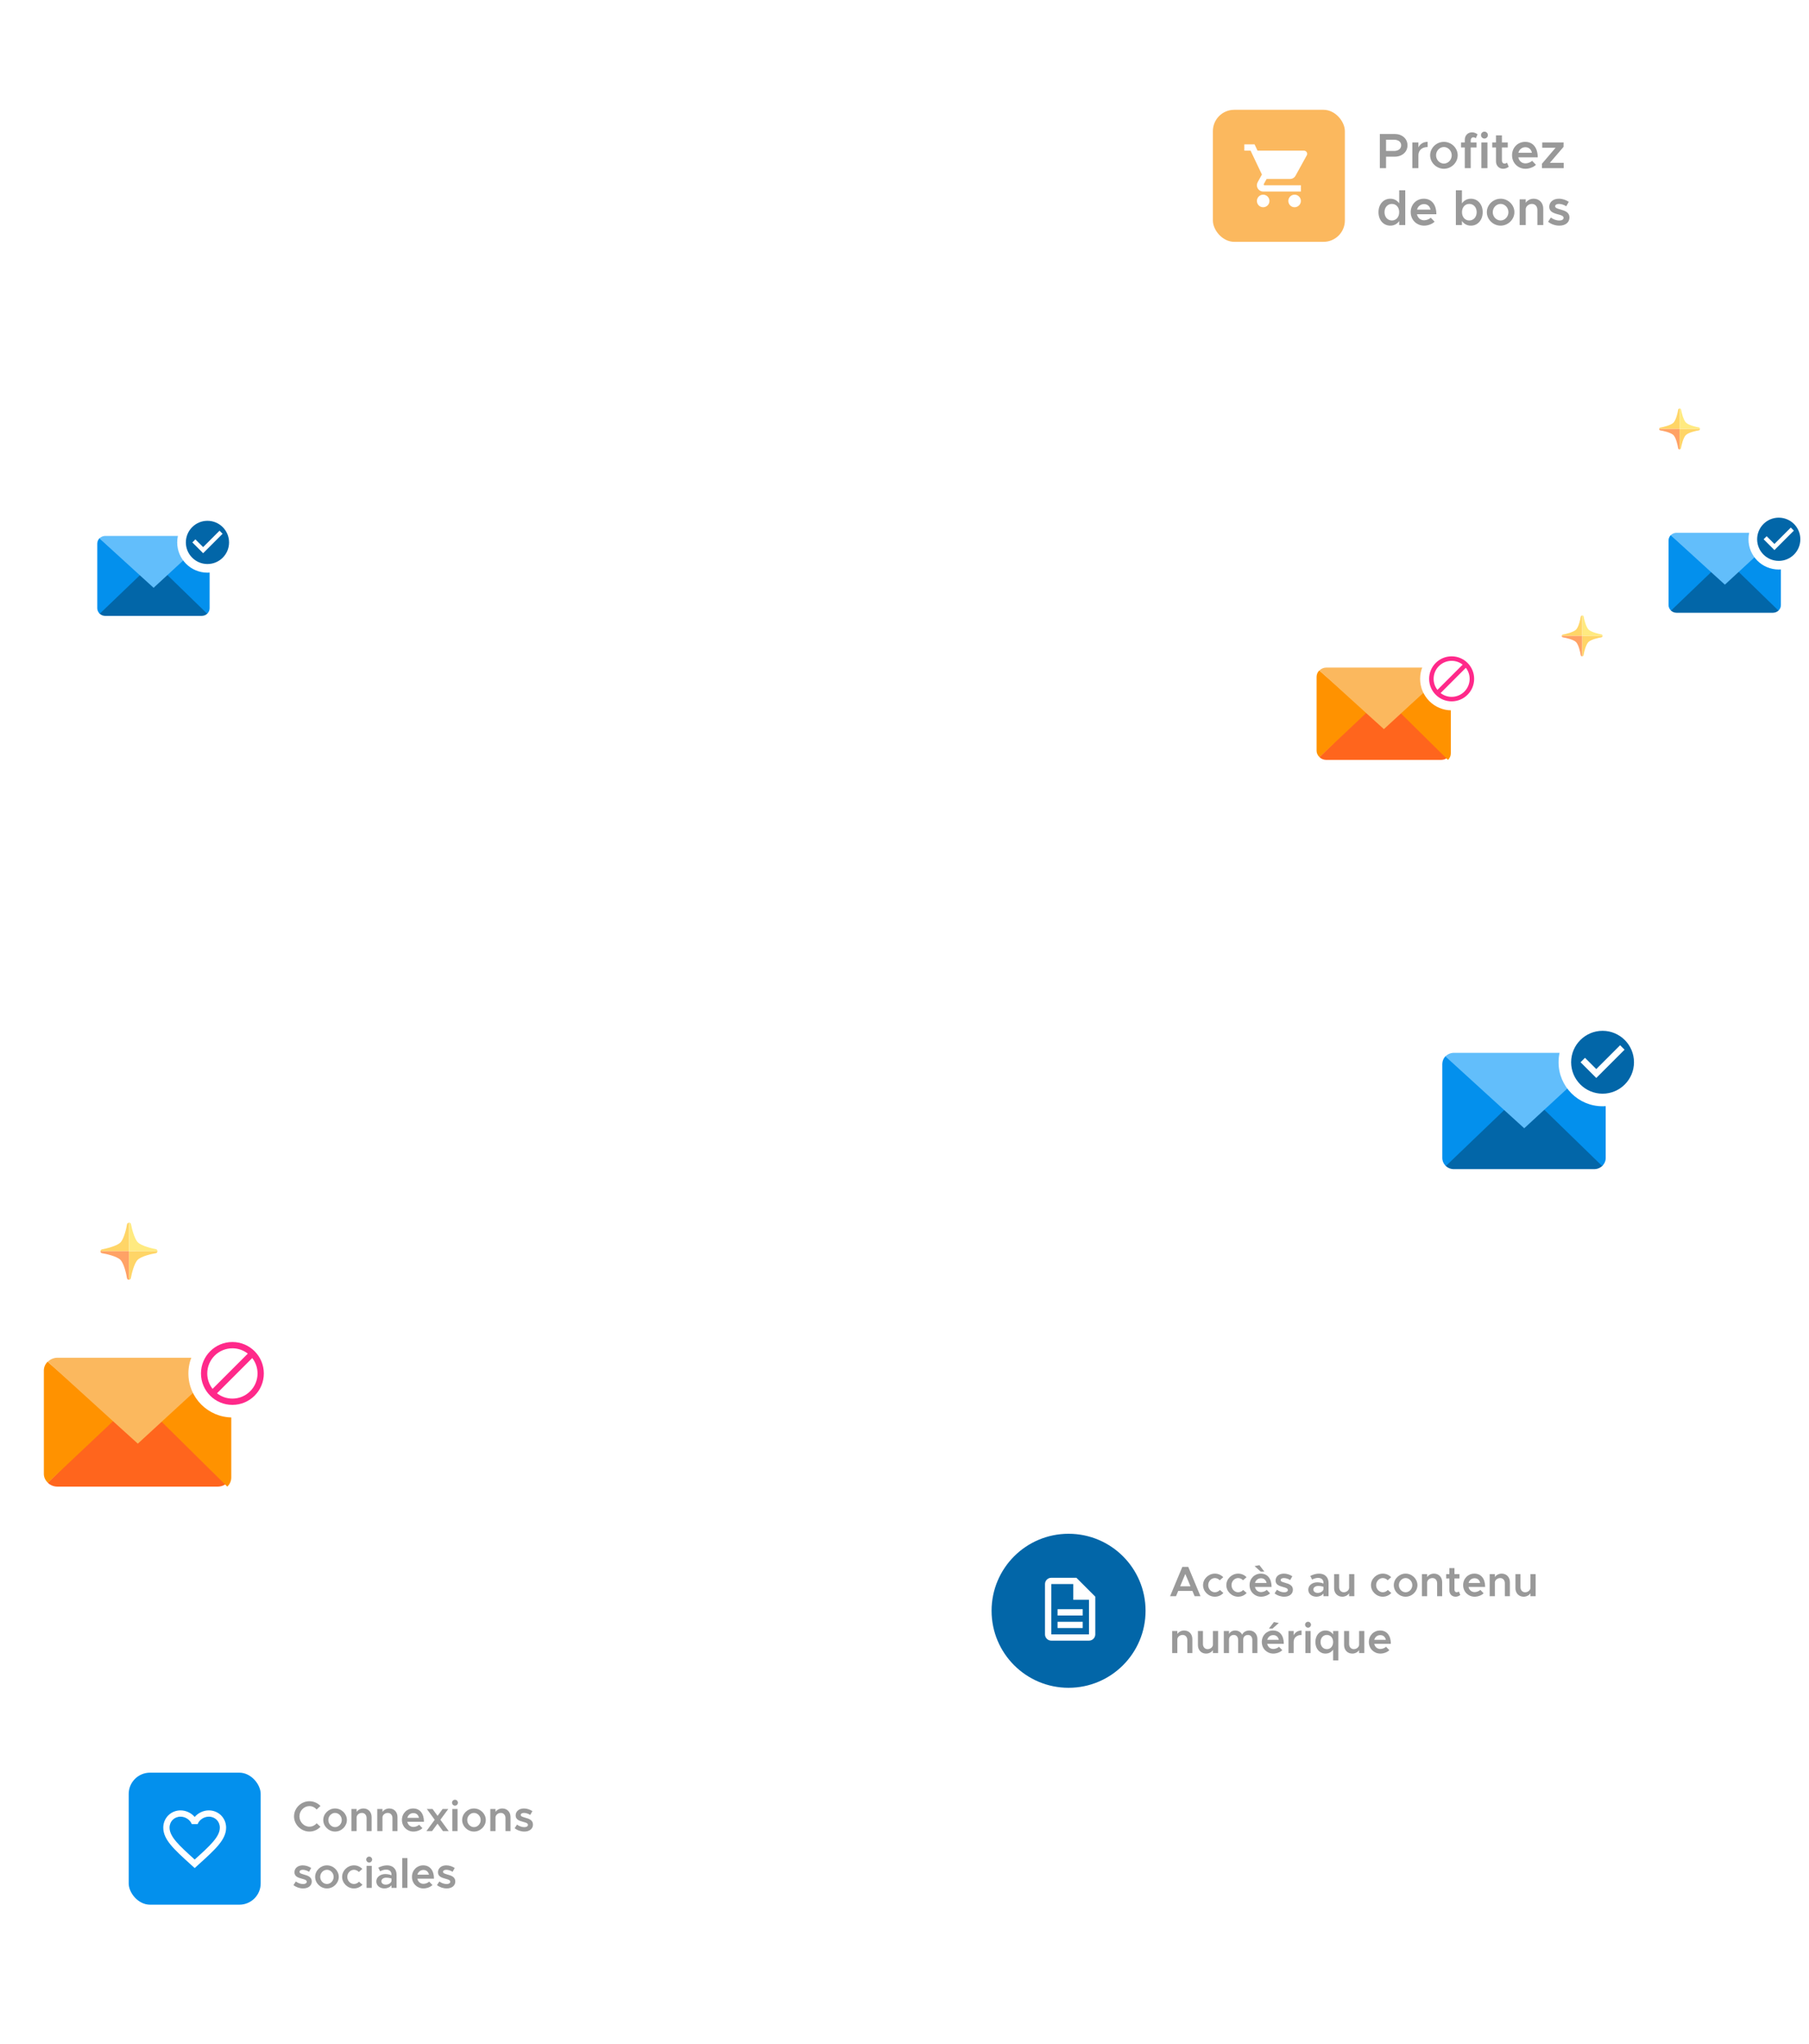<svg xmlns="http://www.w3.org/2000/svg" width="509" height="575" fill="none" viewBox="0 0 509 575"><path fill="#0266A8" d="M434.817 311.186L428.809 316.88L423.025 311.49L422.336 312.176L406.704 327.891C407.318 328.51 408.156 328.863 409.033 328.871H448.585C449.463 328.864 450.301 328.511 450.915 327.891L435.55 311.96L434.817 311.186Z"/><path fill="#0390ED" d="M423.504 311.968L406.782 297.067L406.813 297.039H406.782C406.179 297.639 405.836 298.43 405.819 299.256V325.74C405.825 326.587 406.19 327.396 406.833 327.987L422.815 312.661L423.504 311.968Z"/><path fill="#0390ED" d="M451.63 298.392C451.446 297.876 451.126 297.411 450.699 297.039H450.673C450.673 297.039 450.673 297.039 450.699 297.062L434.115 311.772L434.86 312.496L450.797 327.987C451.44 327.394 451.8 326.588 451.799 325.747V299.364C451.799 299.034 451.742 298.705 451.63 298.392Z"/><path fill="#62BEFB" d="M423.08 312.111L428.875 317.376L434.894 311.824L450.914 297.049C450.914 297.049 450.914 297.049 450.889 297.025C450.3 296.472 449.512 296.16 448.689 296.154H409.061C408.178 296.162 407.336 296.518 406.732 297.14L406.703 297.169L423.08 312.111Z"/><circle cx="450.915" cy="298.807" r="12.379" fill="#fff"/><path fill="#0266A8" d="M450.915 289.965C446.034 289.965 442.072 293.926 442.072 298.807C442.072 303.688 446.034 307.649 450.915 307.649C455.795 307.649 459.757 303.688 459.757 298.807C459.757 293.926 455.795 289.965 450.915 289.965ZM449.146 303.228L444.725 298.807L445.972 297.56L449.146 300.726L455.857 294.015L457.104 295.27L449.146 303.228Z"/><path fill="#0266A8" d="M489.417 160.204L485.288 164.119L481.311 160.413L480.837 160.885L470.09 171.688C470.512 172.115 471.088 172.357 471.691 172.362H498.884C499.487 172.357 500.063 172.115 500.485 171.688L489.922 160.736L489.417 160.204Z"/><path fill="#0390ED" d="M481.641 160.741L470.144 150.497L470.165 150.478H470.144C469.73 150.89 469.494 151.434 469.482 152.002V170.21C469.486 170.792 469.737 171.348 470.179 171.754L481.167 161.218L481.641 160.741Z"/><path fill="#0390ED" d="M500.977 151.408C500.85 151.053 500.63 150.734 500.337 150.478H500.319C500.319 150.478 500.319 150.478 500.337 150.494L488.935 160.607L489.448 161.104L500.404 171.754C500.846 171.347 501.094 170.792 501.093 170.215V152.076C501.093 151.849 501.054 151.623 500.977 151.408Z"/><path fill="#62BEFB" d="M481.349 160.84L485.334 164.459L489.471 160.642L500.485 150.485C500.485 150.485 500.485 150.485 500.468 150.468C500.063 150.088 499.521 149.873 498.956 149.87H471.712C471.104 149.875 470.525 150.12 470.11 150.547L470.09 150.567L481.349 160.84Z"/><circle cx="500.486" cy="151.693" r="8.511" fill="#fff"/><path fill="#0266A8" d="M500.486 145.614C497.13 145.614 494.407 148.338 494.407 151.693C494.407 155.049 497.13 157.772 500.486 157.772C503.841 157.772 506.565 155.049 506.565 151.693C506.565 148.338 503.841 145.614 500.486 145.614ZM499.27 154.733L496.23 151.693L497.088 150.836L499.27 153.012L503.884 148.398L504.741 149.262L499.27 154.733Z"/><path fill="#0266A8" d="M47.305 161.088L43.175 165.003L39.198 161.297L38.724 161.769L27.977 172.573C28.399 172.999 28.975 173.241 29.579 173.247H56.771C57.374 173.242 57.95 172.999 58.372 172.573L47.809 161.621L47.305 161.088Z"/><path fill="#0390ED" d="M39.527 161.626L28.031 151.382L28.052 151.362H28.031C27.617 151.774 27.381 152.318 27.369 152.886V171.094C27.373 171.676 27.624 172.232 28.066 172.639L39.053 162.102L39.527 161.626Z"/><path fill="#0390ED" d="M58.864 152.292C58.737 151.938 58.517 151.618 58.224 151.362H58.206C58.206 151.362 58.206 151.362 58.224 151.378L46.822 161.491L47.335 161.989L58.291 172.639C58.733 172.231 58.981 171.677 58.98 171.099V152.96C58.98 152.733 58.941 152.508 58.864 152.292Z"/><path fill="#62BEFB" d="M39.237 161.724L43.221 165.344L47.359 161.527L58.372 151.369C58.372 151.369 58.372 151.369 58.355 151.353C57.95 150.972 57.408 150.758 56.843 150.754H29.599C28.991 150.759 28.413 151.004 27.997 151.432L27.977 151.451L39.237 161.724Z"/><circle cx="58.373" cy="152.578" r="8.511" fill="#fff"/><path fill="#0266A8" d="M58.373 146.499C55.017 146.499 52.294 149.222 52.294 152.578C52.294 155.933 55.017 158.657 58.373 158.657C61.729 158.657 64.452 155.933 64.452 152.578C64.452 149.222 61.729 146.499 58.373 146.499ZM57.157 155.617L54.118 152.578L54.975 151.72L57.157 153.897L61.771 149.283L62.628 150.146L57.157 155.617Z"/><path fill="#FF651D" d="M45.57 398.403L38.703 404.77L32.092 398.743L31.305 399.51L13.436 417.082C14.138 417.775 15.096 418.169 16.099 418.177H61.308C62.311 418.169 63.27 417.775 63.971 417.082L46.408 399.269L45.57 398.403Z"/><path fill="#FF9200" d="M32.112 399.451L13.414 383.054L13.448 383.023H13.414C12.741 383.683 12.357 384.553 12.338 385.463V414.607C12.344 415.539 12.752 416.429 13.471 417.079L31.342 400.214L32.112 399.451Z"/><path fill="#FF9200" d="M63.84 383.023H63.811C63.811 383.023 63.811 383.023 63.84 383.05L45.295 399.758L46.129 400.581L63.949 418.177C64.668 417.504 65.071 416.588 65.07 415.634V385.664C65.07 385.289 65.005 384.916 64.88 384.56C64.674 383.974 64.317 383.446 63.84 383.023Z"/><path fill="#FBB85E" d="M32.156 400.097L38.78 406.093L45.66 399.77L63.971 382.943C63.971 382.943 63.971 382.943 63.943 382.916C63.269 382.286 62.368 381.93 61.428 381.924H16.132C15.122 381.933 14.16 382.338 13.47 383.047L13.436 383.08L32.156 400.097Z"/><circle cx="65.391" cy="386.345" r="12.379" fill="#fff"/><path fill="#FF298A" d="M65.391 377.503C60.51 377.503 56.549 381.464 56.549 386.345C56.549 391.226 60.51 395.187 65.391 395.187C70.272 395.187 74.233 391.226 74.233 386.345C74.233 381.464 70.272 377.503 65.391 377.503ZM58.317 386.345C58.317 382.437 61.483 379.271 65.391 379.271C67.027 379.271 68.53 379.828 69.724 380.766L59.812 390.678C58.874 389.484 58.317 387.981 58.317 386.345ZM65.391 393.419C63.755 393.419 62.252 392.862 61.058 391.925L70.971 382.012C71.908 383.206 72.465 384.709 72.465 386.345C72.465 390.253 69.299 393.419 65.391 393.419Z"/><path fill="#FF651D" d="M394.252 199.59L389.334 204.15L384.599 199.834L384.035 200.383L371.237 212.968C371.739 213.465 372.426 213.747 373.144 213.753H405.524C406.242 213.748 406.928 213.465 407.431 212.968L394.852 200.21L394.252 199.59Z"/><path fill="#FF9200" d="M384.613 200.341L371.221 188.597L371.246 188.575H371.221C370.739 189.048 370.464 189.671 370.45 190.322V211.196C370.455 211.863 370.747 212.501 371.262 212.966L384.061 200.887L384.613 200.341Z"/><path fill="#FF9200" d="M407.337 188.575H407.317C407.317 188.575 407.317 188.575 407.337 188.594L394.056 200.561L394.653 201.15L407.416 213.753C407.93 213.271 408.219 212.615 408.219 211.931V190.466C408.218 190.198 408.172 189.931 408.083 189.676C407.935 189.256 407.679 188.878 407.337 188.575Z"/><path fill="#FBB85E" d="M384.644 200.804L389.388 205.098L394.315 200.57L407.43 188.518C407.43 188.518 407.43 188.518 407.41 188.499C406.928 188.047 406.282 187.793 405.609 187.788H373.167C372.444 187.794 371.755 188.085 371.261 188.592L371.236 188.616L384.644 200.804Z"/><circle cx="408.448" cy="190.955" r="8.866" fill="#fff"/><path fill="#FF298A" d="M408.448 184.622C404.952 184.622 402.115 187.459 402.115 190.955C402.115 194.45 404.952 197.288 408.448 197.288C411.944 197.288 414.781 194.45 414.781 190.955C414.781 187.459 411.944 184.622 408.448 184.622ZM403.381 190.955C403.381 188.155 405.649 185.888 408.448 185.888C409.619 185.888 410.696 186.287 411.551 186.958L404.452 194.058C403.78 193.203 403.381 192.126 403.381 190.955ZM408.448 196.021C407.276 196.021 406.2 195.622 405.345 194.951L412.444 187.851C413.115 188.706 413.514 189.783 413.514 190.955C413.514 193.754 411.247 196.021 408.448 196.021Z"/><path fill="#FFEA80" d="M44.297 351.973C44.324 351.702 44.151 351.453 43.888 351.383C42.806 351.191 39.799 350.481 38.789 349.459C37.779 348.437 37.057 345.43 36.864 344.359C36.818 344.096 36.59 343.904 36.323 343.902V351.925L44.297 351.973Z"/><path fill="#FFD567" d="M36.275 343.95C36.006 343.958 35.78 344.154 35.734 344.419C35.566 345.49 34.892 348.497 33.882 349.507C32.872 350.517 29.805 351.239 28.722 351.431C28.459 351.478 28.267 351.705 28.265 351.972H36.287L36.275 343.95Z"/><path fill="#FFD567" d="M36.277 351.973V359.995C36.544 359.993 36.772 359.801 36.818 359.538C37.011 358.443 37.72 355.4 38.742 354.378C39.765 353.356 42.76 352.694 43.83 352.526C44.1 352.479 44.297 352.246 44.299 351.973H36.277Z"/><path fill="#FFA266" d="M28.254 351.973C28.25 352.244 28.444 352.479 28.711 352.526C29.805 352.694 32.848 353.368 33.871 354.378C34.893 355.388 35.554 358.443 35.723 359.526C35.764 359.794 35.993 359.992 36.264 359.995V351.973H28.254Z"/><path fill="#FFEA80" d="M478.324 120.668C478.343 120.475 478.219 120.296 478.031 120.246C477.256 120.108 475.102 119.6 474.378 118.868C473.655 118.135 473.138 115.981 473 115.215C472.967 115.026 472.804 114.888 472.612 114.887V120.634L478.324 120.668Z"/><path fill="#FFD567" d="M472.578 114.922C472.385 114.927 472.223 115.068 472.19 115.258C472.069 116.025 471.587 118.178 470.863 118.902C470.14 119.626 467.943 120.143 467.167 120.281C466.979 120.314 466.841 120.477 466.84 120.668H472.586L472.578 114.922Z"/><path fill="#FFD567" d="M472.578 120.668V126.414C472.769 126.413 472.932 126.275 472.965 126.087C473.103 125.303 473.611 123.123 474.344 122.391C475.076 121.659 477.221 121.185 477.988 121.064C478.181 121.031 478.323 120.864 478.324 120.668H472.578Z"/><path fill="#FFA266" d="M466.831 120.668C466.828 120.863 466.967 121.03 467.158 121.064C467.942 121.185 470.122 121.667 470.854 122.391C471.587 123.115 472.061 125.303 472.181 126.078C472.211 126.27 472.375 126.412 472.569 126.414V120.668H466.831Z"/><path fill="#FFEA80" d="M450.913 178.883C450.932 178.689 450.808 178.511 450.62 178.461C449.845 178.323 447.691 177.815 446.967 177.082C446.244 176.35 445.727 174.196 445.589 173.429C445.556 173.241 445.392 173.103 445.201 173.102V178.849L450.913 178.883Z"/><path fill="#FFD567" d="M445.166 173.136C444.973 173.142 444.811 173.282 444.778 173.472C444.658 174.239 444.175 176.393 443.452 177.117C442.728 177.84 440.531 178.357 439.756 178.495C439.567 178.528 439.429 178.691 439.428 178.883H445.175L445.166 173.136Z"/><path fill="#FFD567" d="M445.167 178.883V184.629C445.358 184.628 445.521 184.49 445.554 184.302C445.692 183.518 446.2 181.338 446.933 180.606C447.665 179.874 449.81 179.4 450.577 179.279C450.77 179.246 450.912 179.079 450.913 178.883H445.167Z"/><path fill="#FFA266" d="M439.42 178.883C439.417 179.077 439.556 179.245 439.747 179.279C440.531 179.4 442.711 179.882 443.443 180.606C444.176 181.33 444.65 183.518 444.77 184.293C444.8 184.485 444.964 184.627 445.158 184.629V178.883H439.42Z"/><g filter="url(#filter0_d_420_2077)"><rect width="144.129" height="58.359" x="329.775" y="20.275" fill="#fff" rx="12"/></g><rect width="37.138" height="37.138" x="341.27" y="30.886" fill="#FBB85E" rx="6"/><path fill="#fff" d="M355.417 54.76C354.445 54.76 353.658 55.556 353.658 56.528C353.658 57.501 354.445 58.297 355.417 58.297C356.39 58.297 357.186 57.501 357.186 56.528C357.186 55.556 356.39 54.76 355.417 54.76ZM350.112 40.612V42.381H351.88L355.063 49.092L353.87 51.258C353.728 51.506 353.649 51.798 353.649 52.107C353.649 53.08 354.445 53.876 355.417 53.876H366.028V52.107H355.789C355.665 52.107 355.568 52.01 355.568 51.886L355.594 51.78L356.39 50.339H362.977C363.641 50.339 364.224 49.976 364.525 49.428L367.69 43.689C367.761 43.566 367.796 43.415 367.796 43.265C367.796 42.779 367.398 42.381 366.912 42.381H353.834L353.003 40.612H350.112ZM364.259 54.76C363.287 54.76 362.5 55.556 362.5 56.528C362.5 57.501 363.287 58.297 364.259 58.297C365.232 58.297 366.028 57.501 366.028 56.528C366.028 55.556 365.232 54.76 364.259 54.76Z"/><path fill="#999" d="M388.244 47.307H389.994V44.073H392.43C394.488 44.073 396.028 42.757 396.028 40.881C396.028 39.005 394.488 37.689 392.43 37.689H388.244V47.307ZM389.994 42.463V39.299H392.234C393.424 39.299 394.25 39.901 394.25 40.881C394.25 41.861 393.424 42.463 392.234 42.463H389.994ZM399.098 41.469V40.069H397.39V47.307H399.098V43.653C399.098 42.281 400.134 41.357 401.688 41.357V39.901C400.498 39.901 399.56 40.503 399.098 41.469ZM406.275 47.475C408.375 47.475 410.153 45.739 410.153 43.681C410.153 41.623 408.375 39.901 406.275 39.901C404.175 39.901 402.397 41.623 402.397 43.681C402.397 45.739 404.175 47.475 406.275 47.475ZM406.275 46.019C405.071 46.019 404.063 44.955 404.063 43.681C404.063 42.421 405.071 41.357 406.275 41.357C407.465 41.357 408.473 42.421 408.473 43.681C408.473 44.955 407.465 46.019 406.275 46.019ZM413.819 39.467C413.819 38.977 414.127 38.627 414.533 38.627C414.827 38.627 415.093 38.739 415.247 38.893L415.737 37.801C415.331 37.451 414.743 37.227 414.197 37.227C412.993 37.227 412.153 38.095 412.153 39.313V40.069H411.103V41.483H412.153V47.307H413.819V41.483H415.457V40.069H413.819V39.467ZM417.684 38.977C418.216 38.977 418.65 38.515 418.65 37.997C418.65 37.479 418.216 37.031 417.684 37.031C417.138 37.031 416.704 37.479 416.704 37.997C416.704 38.515 417.138 38.977 417.684 38.977ZM416.816 47.307H418.524V40.069H416.816V47.307ZM424.024 45.753C423.87 45.907 423.604 46.019 423.31 46.019C422.904 46.019 422.596 45.669 422.596 45.179V41.483H424.234V40.069H422.596V38.081H420.93V40.069H419.88V41.483H420.93V45.389C420.93 46.607 421.77 47.475 422.974 47.475C423.52 47.475 424.108 47.251 424.514 46.901L424.024 45.753ZM429.214 45.963C428.178 45.963 427.422 45.263 427.212 44.269H432.672C432.672 41.595 431.37 39.901 429.13 39.901C427.072 39.901 425.448 41.497 425.448 43.667C425.448 45.893 427.156 47.475 429.228 47.475C430.278 47.475 431.538 47.027 432.168 46.355L431.09 45.235C430.684 45.655 429.886 45.963 429.214 45.963ZM429.2 41.413C430.222 41.413 430.838 42.057 431.034 42.967H427.226C427.478 42.015 428.248 41.413 429.2 41.413ZM433.858 47.307H439.976V45.809H436.084L439.934 41.315L439.948 40.069H433.942V41.567H437.694L433.858 46.061V47.307ZM393.69 53.521V57.189C393.116 56.377 392.248 55.901 391.184 55.901C389.266 55.901 387.866 57.469 387.866 59.681C387.866 61.907 389.266 63.475 391.184 63.475C392.248 63.475 393.116 62.999 393.69 62.187V63.307H395.398V53.521H393.69ZM391.646 62.019C390.428 62.019 389.56 61.039 389.56 59.681C389.56 58.323 390.428 57.357 391.646 57.357C392.85 57.357 393.69 58.323 393.69 59.681C393.69 61.039 392.85 62.019 391.646 62.019ZM400.694 61.963C399.658 61.963 398.902 61.263 398.692 60.269H404.152C404.152 57.595 402.85 55.901 400.61 55.901C398.552 55.901 396.928 57.497 396.928 59.667C396.928 61.893 398.636 63.475 400.708 63.475C401.758 63.475 403.018 63.027 403.648 62.355L402.57 61.235C402.164 61.655 401.366 61.963 400.694 61.963ZM400.68 57.413C401.702 57.413 402.318 58.057 402.514 58.967H398.706C398.958 58.015 399.728 57.413 400.68 57.413ZM413.868 55.901C412.79 55.901 411.922 56.391 411.348 57.217V53.521H409.64V63.307H411.348V62.159C411.922 62.985 412.79 63.475 413.868 63.475C415.786 63.475 417.186 61.907 417.186 59.681C417.186 57.469 415.786 55.901 413.868 55.901ZM413.406 62.019C412.202 62.019 411.362 61.039 411.362 59.681C411.362 58.323 412.202 57.357 413.406 57.357C414.624 57.357 415.492 58.323 415.492 59.681C415.492 61.039 414.624 62.019 413.406 62.019ZM422.23 63.475C424.33 63.475 426.108 61.739 426.108 59.681C426.108 57.623 424.33 55.901 422.23 55.901C420.13 55.901 418.352 57.623 418.352 59.681C418.352 61.739 420.13 63.475 422.23 63.475ZM422.23 62.019C421.026 62.019 420.018 60.955 420.018 59.681C420.018 58.421 421.026 57.357 422.23 57.357C423.42 57.357 424.428 58.421 424.428 59.681C424.428 60.955 423.42 62.019 422.23 62.019ZM431.538 55.901C430.586 55.901 429.746 56.363 429.298 57.035V56.069H427.59V63.307H429.298V58.729C429.41 57.959 430.152 57.357 431.048 57.357C431.944 57.357 432.574 58.057 432.574 59.037V63.307H434.226V58.701C434.226 57.063 433.12 55.901 431.538 55.901ZM438.754 63.475C440.448 63.475 441.596 62.579 441.596 61.193C441.596 59.681 440.28 59.261 439.062 58.925C437.956 58.603 437.578 58.463 437.578 58.001C437.578 57.595 438.04 57.357 438.642 57.357C439.272 57.357 440.014 57.581 440.7 58.015L441.414 56.769C440.63 56.251 439.636 55.901 438.642 55.901C437.032 55.901 435.912 56.825 435.912 58.183C435.926 59.471 436.92 59.919 438.488 60.325C439.314 60.549 439.944 60.731 439.944 61.291C439.944 61.739 439.468 62.033 438.782 62.033C437.872 62.033 437.06 61.697 436.36 61.193L435.59 62.383C436.458 63.083 437.648 63.475 438.754 63.475Z"/><g filter="url(#filter1_d_420_2077)"><rect width="144.129" height="58.359" x="24.716" y="488.031" fill="#fff" rx="12"/></g><rect width="37.138" height="37.138" x="36.211" y="498.642" fill="#0390ED" rx="6"/><path fill="#999" d="M87.063 515.207C88.275 515.207 89.379 514.691 90.171 513.863L89.115 512.879C88.599 513.467 87.867 513.839 87.063 513.839C85.539 513.839 84.255 512.519 84.255 510.935C84.255 509.363 85.539 508.043 87.063 508.043C87.855 508.043 88.599 508.415 89.103 509.003L90.171 508.007C89.379 507.191 88.275 506.675 87.063 506.675C84.711 506.675 82.731 508.619 82.731 510.935C82.731 513.251 84.711 515.207 87.063 515.207ZM94.28 515.207C96.08 515.207 97.604 513.719 97.604 511.955C97.604 510.191 96.08 508.715 94.28 508.715C92.48 508.715 90.956 510.191 90.956 511.955C90.956 513.719 92.48 515.207 94.28 515.207ZM94.28 513.959C93.248 513.959 92.384 513.047 92.384 511.955C92.384 510.875 93.248 509.963 94.28 509.963C95.3 509.963 96.164 510.875 96.164 511.955C96.164 513.047 95.3 513.959 94.28 513.959ZM102.258 508.715C101.442 508.715 100.722 509.111 100.338 509.687V508.859H98.874V515.063H100.338V511.139C100.434 510.479 101.07 509.963 101.838 509.963C102.606 509.963 103.146 510.563 103.146 511.403V515.063H104.562V511.115C104.562 509.711 103.614 508.715 102.258 508.715ZM109.535 508.715C108.719 508.715 107.999 509.111 107.615 509.687V508.859H106.151V515.063H107.615V511.139C107.711 510.479 108.347 509.963 109.115 509.963C109.883 509.963 110.423 510.563 110.423 511.403V515.063H111.839V511.115C111.839 509.711 110.891 508.715 109.535 508.715ZM116.321 513.911C115.433 513.911 114.785 513.311 114.605 512.459H119.285C119.285 510.167 118.169 508.715 116.249 508.715C114.485 508.715 113.093 510.083 113.093 511.943C113.093 513.851 114.557 515.207 116.333 515.207C117.233 515.207 118.313 514.823 118.853 514.247L117.929 513.287C117.581 513.647 116.897 513.911 116.321 513.911ZM116.309 510.011C117.185 510.011 117.713 510.563 117.881 511.343H114.617C114.833 510.527 115.493 510.011 116.309 510.011ZM126.242 515.063L123.914 511.883L126.134 508.859H124.538L123.122 510.791L121.706 508.859H120.098L122.318 511.895L119.99 515.063H121.586L123.11 512.987L124.622 515.063H126.242ZM128.024 507.923C128.48 507.923 128.852 507.527 128.852 507.083C128.852 506.639 128.48 506.255 128.024 506.255C127.556 506.255 127.184 506.639 127.184 507.083C127.184 507.527 127.556 507.923 128.024 507.923ZM127.28 515.063H128.744V508.859H127.28V515.063ZM133.362 515.207C135.162 515.207 136.686 513.719 136.686 511.955C136.686 510.191 135.162 508.715 133.362 508.715C131.562 508.715 130.038 510.191 130.038 511.955C130.038 513.719 131.562 515.207 133.362 515.207ZM133.362 513.959C132.33 513.959 131.466 513.047 131.466 511.955C131.466 510.875 132.33 509.963 133.362 509.963C134.382 509.963 135.246 510.875 135.246 511.955C135.246 513.047 134.382 513.959 133.362 513.959ZM141.34 508.715C140.524 508.715 139.804 509.111 139.42 509.687V508.859H137.956V515.063H139.42V511.139C139.516 510.479 140.152 509.963 140.92 509.963C141.688 509.963 142.228 510.563 142.228 511.403V515.063H143.644V511.115C143.644 509.711 142.696 508.715 141.34 508.715ZM147.525 515.207C148.977 515.207 149.961 514.439 149.961 513.251C149.961 511.955 148.833 511.595 147.789 511.307C146.841 511.031 146.517 510.911 146.517 510.515C146.517 510.167 146.913 509.963 147.429 509.963C147.969 509.963 148.605 510.155 149.193 510.527L149.805 509.459C149.133 509.015 148.281 508.715 147.429 508.715C146.049 508.715 145.089 509.507 145.089 510.671C145.101 511.775 145.953 512.159 147.297 512.507C148.005 512.699 148.545 512.855 148.545 513.335C148.545 513.719 148.137 513.971 147.549 513.971C146.769 513.971 146.073 513.683 145.473 513.251L144.813 514.271C145.557 514.871 146.577 515.207 147.525 515.207ZM85.287 531.207C86.739 531.207 87.723 530.439 87.723 529.251C87.723 527.955 86.595 527.595 85.551 527.307C84.603 527.031 84.279 526.911 84.279 526.515C84.279 526.167 84.675 525.963 85.191 525.963C85.731 525.963 86.367 526.155 86.955 526.527L87.567 525.459C86.895 525.015 86.043 524.715 85.191 524.715C83.811 524.715 82.851 525.507 82.851 526.671C82.863 527.775 83.715 528.159 85.059 528.507C85.767 528.699 86.307 528.855 86.307 529.335C86.307 529.719 85.899 529.971 85.311 529.971C84.531 529.971 83.835 529.683 83.235 529.251L82.575 530.271C83.319 530.871 84.339 531.207 85.287 531.207ZM91.995 531.207C93.795 531.207 95.319 529.719 95.319 527.955C95.319 526.191 93.795 524.715 91.995 524.715C90.195 524.715 88.671 526.191 88.671 527.955C88.671 529.719 90.195 531.207 91.995 531.207ZM91.995 529.959C90.963 529.959 90.099 529.047 90.099 527.955C90.099 526.875 90.963 525.963 91.995 525.963C93.015 525.963 93.879 526.875 93.879 527.955C93.879 529.047 93.015 529.959 91.995 529.959ZM99.577 531.207C100.561 531.207 101.389 530.799 101.989 530.163L101.005 529.311C100.657 529.707 100.129 529.959 99.589 529.959C98.569 529.959 97.717 529.047 97.717 527.955C97.717 526.875 98.569 525.963 99.589 525.963C100.117 525.963 100.633 526.215 100.969 526.587L101.953 525.723C101.365 525.111 100.537 524.715 99.601 524.715C97.789 524.715 96.265 526.191 96.265 527.955C96.265 529.719 97.789 531.207 99.577 531.207ZM103.883 523.923C104.339 523.923 104.711 523.527 104.711 523.083C104.711 522.639 104.339 522.255 103.883 522.255C103.415 522.255 103.043 522.639 103.043 523.083C103.043 523.527 103.415 523.923 103.883 523.923ZM103.139 531.063H104.603V524.859H103.139V531.063ZM108.921 524.715C108.141 524.715 107.325 524.931 106.449 525.363L106.953 526.383C107.481 526.119 108.045 525.915 108.633 525.915C109.761 525.915 110.157 526.611 110.157 527.331V527.499C109.593 527.283 108.981 527.163 108.417 527.163C107.025 527.163 105.885 528.003 105.885 529.227C105.885 530.427 106.881 531.207 108.201 531.207C108.921 531.207 109.701 530.895 110.157 530.319V531.063H111.585V527.331C111.585 525.759 110.565 524.715 108.921 524.715ZM108.525 530.139C107.829 530.139 107.313 529.767 107.313 529.179C107.313 528.591 107.901 528.183 108.633 528.183C109.185 528.183 109.701 528.267 110.157 528.423V529.119C109.989 529.779 109.233 530.139 108.525 530.139ZM113.171 531.063H114.635V522.675H113.171V531.063ZM119.145 529.911C118.257 529.911 117.609 529.311 117.429 528.459H122.109C122.109 526.167 120.993 524.715 119.073 524.715C117.309 524.715 115.917 526.083 115.917 527.943C115.917 529.851 117.381 531.207 119.157 531.207C120.057 531.207 121.137 530.823 121.677 530.247L120.753 529.287C120.405 529.647 119.721 529.911 119.145 529.911ZM119.133 526.011C120.009 526.011 120.537 526.563 120.705 527.343H117.441C117.657 526.527 118.317 526.011 119.133 526.011ZM125.67 531.207C127.122 531.207 128.106 530.439 128.106 529.251C128.106 527.955 126.978 527.595 125.934 527.307C124.986 527.031 124.662 526.911 124.662 526.515C124.662 526.167 125.058 525.963 125.574 525.963C126.114 525.963 126.75 526.155 127.338 526.527L127.95 525.459C127.278 525.015 126.426 524.715 125.574 524.715C124.194 524.715 123.234 525.507 123.234 526.671C123.246 527.775 124.098 528.159 125.442 528.507C126.15 528.699 126.69 528.855 126.69 529.335C126.69 529.719 126.282 529.971 125.694 529.971C124.914 529.971 124.218 529.683 123.618 529.251L122.958 530.271C123.702 530.871 124.722 531.207 125.67 531.207Z"/><g clip-path="url(#clip0_420_2077)"><path fill="#fff" d="M58.759 509.253C57.22 509.253 55.744 509.969 54.78 511.101C53.816 509.969 52.339 509.253 50.801 509.253C48.077 509.253 45.938 511.393 45.938 514.116C45.938 517.459 48.944 520.182 53.498 524.32L54.78 525.479L56.062 524.311C60.616 520.182 63.622 517.459 63.622 514.116C63.622 511.393 61.482 509.253 58.759 509.253ZM54.868 523.003L54.78 523.091L54.691 523.003C50.482 519.192 47.706 516.672 47.706 514.116C47.706 512.348 49.032 511.021 50.801 511.021C52.163 511.021 53.489 511.897 53.957 513.108H55.611C56.071 511.897 57.397 511.021 58.759 511.021C60.527 511.021 61.854 512.348 61.854 514.116C61.854 516.672 59.077 519.192 54.868 523.003Z"/></g><g filter="url(#filter2_d_420_2077)"><rect width="173" height="59" x="272" y="424" fill="#fff" rx="12"/></g><path fill="#999" d="M336.128 449H337.784L334.34 440.756H332.672L329.228 449H330.896L331.52 447.512H335.504L336.128 449ZM332.06 446.216L333.512 442.748L334.964 446.216H332.06ZM341.815 449.144C342.799 449.144 343.627 448.736 344.227 448.1L343.243 447.248C342.895 447.644 342.367 447.896 341.827 447.896C340.807 447.896 339.955 446.984 339.955 445.892C339.955 444.812 340.807 443.9 341.827 443.9C342.355 443.9 342.871 444.152 343.207 444.524L344.191 443.66C343.603 443.048 342.775 442.652 341.839 442.652C340.027 442.652 338.503 444.128 338.503 445.892C338.503 447.656 340.027 449.144 341.815 449.144ZM348.366 449.144C349.35 449.144 350.178 448.736 350.778 448.1L349.794 447.248C349.446 447.644 348.918 447.896 348.378 447.896C347.358 447.896 346.506 446.984 346.506 445.892C346.506 444.812 347.358 443.9 348.378 443.9C348.906 443.9 349.422 444.152 349.758 444.524L350.742 443.66C350.154 443.048 349.326 442.652 348.39 442.652C346.578 442.652 345.054 444.128 345.054 445.892C345.054 447.656 346.578 449.144 348.366 449.144ZM355.769 442.1L354.365 440.276L352.997 440.54L354.749 442.1H355.769ZM354.821 447.848C353.933 447.848 353.285 447.248 353.105 446.396H357.785C357.785 444.104 356.669 442.652 354.749 442.652C352.985 442.652 351.593 444.02 351.593 445.88C351.593 447.788 353.057 449.144 354.833 449.144C355.733 449.144 356.813 448.76 357.353 448.184L356.429 447.224C356.081 447.584 355.397 447.848 354.821 447.848ZM354.809 443.948C355.685 443.948 356.213 444.5 356.381 445.28H353.117C353.333 444.464 353.993 443.948 354.809 443.948ZM361.346 449.144C362.798 449.144 363.782 448.376 363.782 447.188C363.782 445.892 362.654 445.532 361.61 445.244C360.662 444.968 360.338 444.848 360.338 444.452C360.338 444.104 360.734 443.9 361.25 443.9C361.79 443.9 362.426 444.092 363.014 444.464L363.626 443.396C362.954 442.952 362.102 442.652 361.25 442.652C359.87 442.652 358.91 443.444 358.91 444.608C358.922 445.712 359.774 446.096 361.118 446.444C361.826 446.636 362.366 446.792 362.366 447.272C362.366 447.656 361.958 447.908 361.37 447.908C360.59 447.908 359.894 447.62 359.294 447.188L358.634 448.208C359.378 448.808 360.398 449.144 361.346 449.144ZM371.152 442.652C370.372 442.652 369.556 442.868 368.68 443.3L369.184 444.32C369.712 444.056 370.276 443.852 370.864 443.852C371.992 443.852 372.388 444.548 372.388 445.268V445.436C371.824 445.22 371.212 445.1 370.648 445.1C369.256 445.1 368.116 445.94 368.116 447.164C368.116 448.364 369.112 449.144 370.432 449.144C371.152 449.144 371.932 448.832 372.388 448.256V449H373.816V445.268C373.816 443.696 372.796 442.652 371.152 442.652ZM370.756 448.076C370.06 448.076 369.544 447.704 369.544 447.116C369.544 446.528 370.132 446.12 370.864 446.12C371.416 446.12 371.932 446.204 372.388 446.36V447.056C372.22 447.716 371.464 448.076 370.756 448.076ZM379.602 442.796V446.72C379.506 447.38 378.87 447.896 378.102 447.896C377.334 447.896 376.794 447.296 376.794 446.456V442.796H375.378V446.744C375.378 448.148 376.326 449.144 377.682 449.144C378.498 449.144 379.218 448.748 379.602 448.172V449H381.066V442.796H379.602ZM389.065 449.144C390.049 449.144 390.877 448.736 391.477 448.1L390.493 447.248C390.145 447.644 389.617 447.896 389.077 447.896C388.057 447.896 387.205 446.984 387.205 445.892C387.205 444.812 388.057 443.9 389.077 443.9C389.605 443.9 390.121 444.152 390.457 444.524L391.441 443.66C390.853 443.048 390.025 442.652 389.089 442.652C387.277 442.652 385.753 444.128 385.753 445.892C385.753 447.656 387.277 449.144 389.065 449.144ZM395.499 449.144C397.299 449.144 398.823 447.656 398.823 445.892C398.823 444.128 397.299 442.652 395.499 442.652C393.699 442.652 392.175 444.128 392.175 445.892C392.175 447.656 393.699 449.144 395.499 449.144ZM395.499 447.896C394.467 447.896 393.603 446.984 393.603 445.892C393.603 444.812 394.467 443.9 395.499 443.9C396.519 443.9 397.383 444.812 397.383 445.892C397.383 446.984 396.519 447.896 395.499 447.896ZM403.477 442.652C402.661 442.652 401.941 443.048 401.557 443.624V442.796H400.093V449H401.557V445.076C401.653 444.416 402.289 443.9 403.057 443.9C403.825 443.9 404.365 444.5 404.365 445.34V449H405.781V445.052C405.781 443.648 404.833 442.652 403.477 442.652ZM410.466 447.668C410.334 447.8 410.106 447.896 409.854 447.896C409.506 447.896 409.242 447.596 409.242 447.176V444.008H410.646V442.796H409.242V441.092H407.814V442.796H406.914V444.008H407.814V447.356C407.814 448.4 408.534 449.144 409.566 449.144C410.034 449.144 410.538 448.952 410.886 448.652L410.466 447.668ZM414.915 447.848C414.027 447.848 413.379 447.248 413.199 446.396H417.879C417.879 444.104 416.763 442.652 414.843 442.652C413.079 442.652 411.687 444.02 411.687 445.88C411.687 447.788 413.151 449.144 414.927 449.144C415.827 449.144 416.907 448.76 417.447 448.184L416.523 447.224C416.175 447.584 415.491 447.848 414.915 447.848ZM414.903 443.948C415.779 443.948 416.307 444.5 416.475 445.28H413.211C413.427 444.464 414.087 443.948 414.903 443.948ZM422.532 442.652C421.716 442.652 420.996 443.048 420.612 443.624V442.796H419.148V449H420.612V445.076C420.708 444.416 421.344 443.9 422.112 443.9C422.88 443.9 423.42 444.5 423.42 445.34V449H424.836V445.052C424.836 443.648 423.888 442.652 422.532 442.652ZM430.625 442.796V446.72C430.529 447.38 429.893 447.896 429.125 447.896C428.357 447.896 427.817 447.296 427.817 446.456V442.796H426.401V446.744C426.401 448.148 427.349 449.144 428.705 449.144C429.521 449.144 430.241 448.748 430.625 448.172V449H432.089V442.796H430.625ZM333.188 458.652C332.372 458.652 331.652 459.048 331.268 459.624V458.796H329.804V465H331.268V461.076C331.364 460.416 332 459.9 332.768 459.9C333.536 459.9 334.076 460.5 334.076 461.34V465H335.492V461.052C335.492 459.648 334.544 458.652 333.188 458.652ZM341.281 458.796V462.72C341.185 463.38 340.549 463.896 339.781 463.896C339.013 463.896 338.473 463.296 338.473 462.456V458.796H337.057V462.744C337.057 464.148 338.005 465.144 339.361 465.144C340.177 465.144 340.897 464.748 341.281 464.172V465H342.745V458.796H341.281ZM351.523 458.652C350.599 458.652 349.819 459.108 349.519 459.828C349.135 459.096 348.415 458.652 347.539 458.652C346.759 458.652 346.123 459.036 345.811 459.636V458.796H344.347V465H345.811V461.196C345.811 460.44 346.375 459.9 347.167 459.9C347.887 459.9 348.379 460.476 348.379 461.292V465H349.807V461.196C349.807 460.44 350.359 459.9 351.163 459.9C351.871 459.9 352.363 460.476 352.363 461.292V465H353.791V461.052C353.791 459.648 352.819 458.652 351.523 458.652ZM359.814 456.54L358.446 456.276L357.042 458.1H358.062L359.814 456.54ZM358.266 463.848C357.378 463.848 356.73 463.248 356.55 462.396H361.23C361.23 460.104 360.114 458.652 358.194 458.652C356.43 458.652 355.038 460.02 355.038 461.88C355.038 463.788 356.502 465.144 358.278 465.144C359.178 465.144 360.258 464.76 360.798 464.184L359.874 463.224C359.526 463.584 358.842 463.848 358.266 463.848ZM358.254 459.948C359.13 459.948 359.658 460.5 359.826 461.28H356.562C356.778 460.464 357.438 459.948 358.254 459.948ZM363.999 459.996V458.796H362.535V465H363.999V461.868C363.999 460.692 364.887 459.9 366.219 459.9V458.652C365.199 458.652 364.395 459.168 363.999 459.996ZM368.048 457.86C368.504 457.86 368.876 457.464 368.876 457.02C368.876 456.576 368.504 456.192 368.048 456.192C367.58 456.192 367.208 456.576 367.208 457.02C367.208 457.464 367.58 457.86 368.048 457.86ZM367.304 465H368.768V458.796H367.304V465ZM375.102 458.796V459.756C374.61 459.06 373.866 458.652 372.954 458.652C371.31 458.652 370.11 459.996 370.11 461.892C370.11 463.8 371.31 465.144 372.954 465.144C373.866 465.144 374.61 464.736 375.102 464.04V467.064H376.566V458.796H375.102ZM373.35 463.896C372.306 463.896 371.562 463.056 371.562 461.892C371.562 460.728 372.306 459.9 373.35 459.9C374.382 459.9 375.102 460.728 375.102 461.892C375.102 463.056 374.382 463.896 373.35 463.896ZM382.414 458.796V462.72C382.318 463.38 381.682 463.896 380.914 463.896C380.146 463.896 379.606 463.296 379.606 462.456V458.796H378.19V462.744C378.19 464.148 379.138 465.144 380.494 465.144C381.31 465.144 382.03 464.748 382.414 464.172V465H383.878V458.796H382.414ZM388.384 463.848C387.496 463.848 386.848 463.248 386.668 462.396H391.348C391.348 460.104 390.232 458.652 388.312 458.652C386.548 458.652 385.156 460.02 385.156 461.88C385.156 463.788 386.62 465.144 388.396 465.144C389.296 465.144 390.376 464.76 390.916 464.184L389.992 463.224C389.644 463.584 388.96 463.848 388.384 463.848ZM388.372 459.948C389.248 459.948 389.776 460.5 389.944 461.28H386.68C386.896 460.464 387.556 459.948 388.372 459.948Z"/><circle cx="300.664" cy="453.104" r="21.664" fill="#0266A8"/><path fill="#fff" d="M297.569 456.199H304.642V457.968H297.569V456.199ZM297.569 452.662H304.642V454.431H297.569V452.662ZM302.874 443.82H295.8C294.828 443.82 294.032 444.616 294.032 445.589V459.736C294.032 460.709 294.819 461.505 295.791 461.505H306.411C307.384 461.505 308.179 460.709 308.179 459.736V449.125L302.874 443.82ZM306.411 459.736H295.8V445.589H301.99V450.01H306.411V459.736Z"/><defs><filter id="filter0_d_420_2077" width="192.129" height="106.359" x="305.775" y=".275" color-interpolation-filters="sRGB" filterUnits="userSpaceOnUse"><feFlood flood-opacity="0" result="BackgroundImageFix"/><feColorMatrix in="SourceAlpha" result="hardAlpha" type="matrix" values="0 0 0 0 0 0 0 0 0 0 0 0 0 0 0 0 0 0 127 0"/><feOffset dy="4"/><feGaussianBlur stdDeviation="12"/><feComposite in2="hardAlpha" operator="out"/><feColorMatrix type="matrix" values="0 0 0 0 0 0 0 0 0 0 0 0 0 0 0 0 0 0 0.12 0"/><feBlend in2="BackgroundImageFix" mode="normal" result="effect1_dropShadow_420_2077"/><feBlend in="SourceGraphic" in2="effect1_dropShadow_420_2077" mode="normal" result="shape"/></filter><filter id="filter1_d_420_2077" width="192.129" height="106.359" x=".716" y="468.031" color-interpolation-filters="sRGB" filterUnits="userSpaceOnUse"><feFlood flood-opacity="0" result="BackgroundImageFix"/><feColorMatrix in="SourceAlpha" result="hardAlpha" type="matrix" values="0 0 0 0 0 0 0 0 0 0 0 0 0 0 0 0 0 0 127 0"/><feOffset dy="4"/><feGaussianBlur stdDeviation="12"/><feComposite in2="hardAlpha" operator="out"/><feColorMatrix type="matrix" values="0 0 0 0 0 0 0 0 0 0 0 0 0 0 0 0 0 0 0.12 0"/><feBlend in2="BackgroundImageFix" mode="normal" result="effect1_dropShadow_420_2077"/><feBlend in="SourceGraphic" in2="effect1_dropShadow_420_2077" mode="normal" result="shape"/></filter><filter id="filter2_d_420_2077" width="221" height="107" x="248" y="404" color-interpolation-filters="sRGB" filterUnits="userSpaceOnUse"><feFlood flood-opacity="0" result="BackgroundImageFix"/><feColorMatrix in="SourceAlpha" result="hardAlpha" type="matrix" values="0 0 0 0 0 0 0 0 0 0 0 0 0 0 0 0 0 0 127 0"/><feOffset dy="4"/><feGaussianBlur stdDeviation="12"/><feComposite in2="hardAlpha" operator="out"/><feColorMatrix type="matrix" values="0 0 0 0 0 0 0 0 0 0 0 0 0 0 0 0 0 0 0.12 0"/><feBlend in2="BackgroundImageFix" mode="normal" result="effect1_dropShadow_420_2077"/><feBlend in="SourceGraphic" in2="effect1_dropShadow_420_2077" mode="normal" result="shape"/></filter><clipPath id="clip0_420_2077"><rect width="21.221" height="21.221" fill="#fff" transform="translate(44.169 506.6)"/></clipPath></defs></svg>